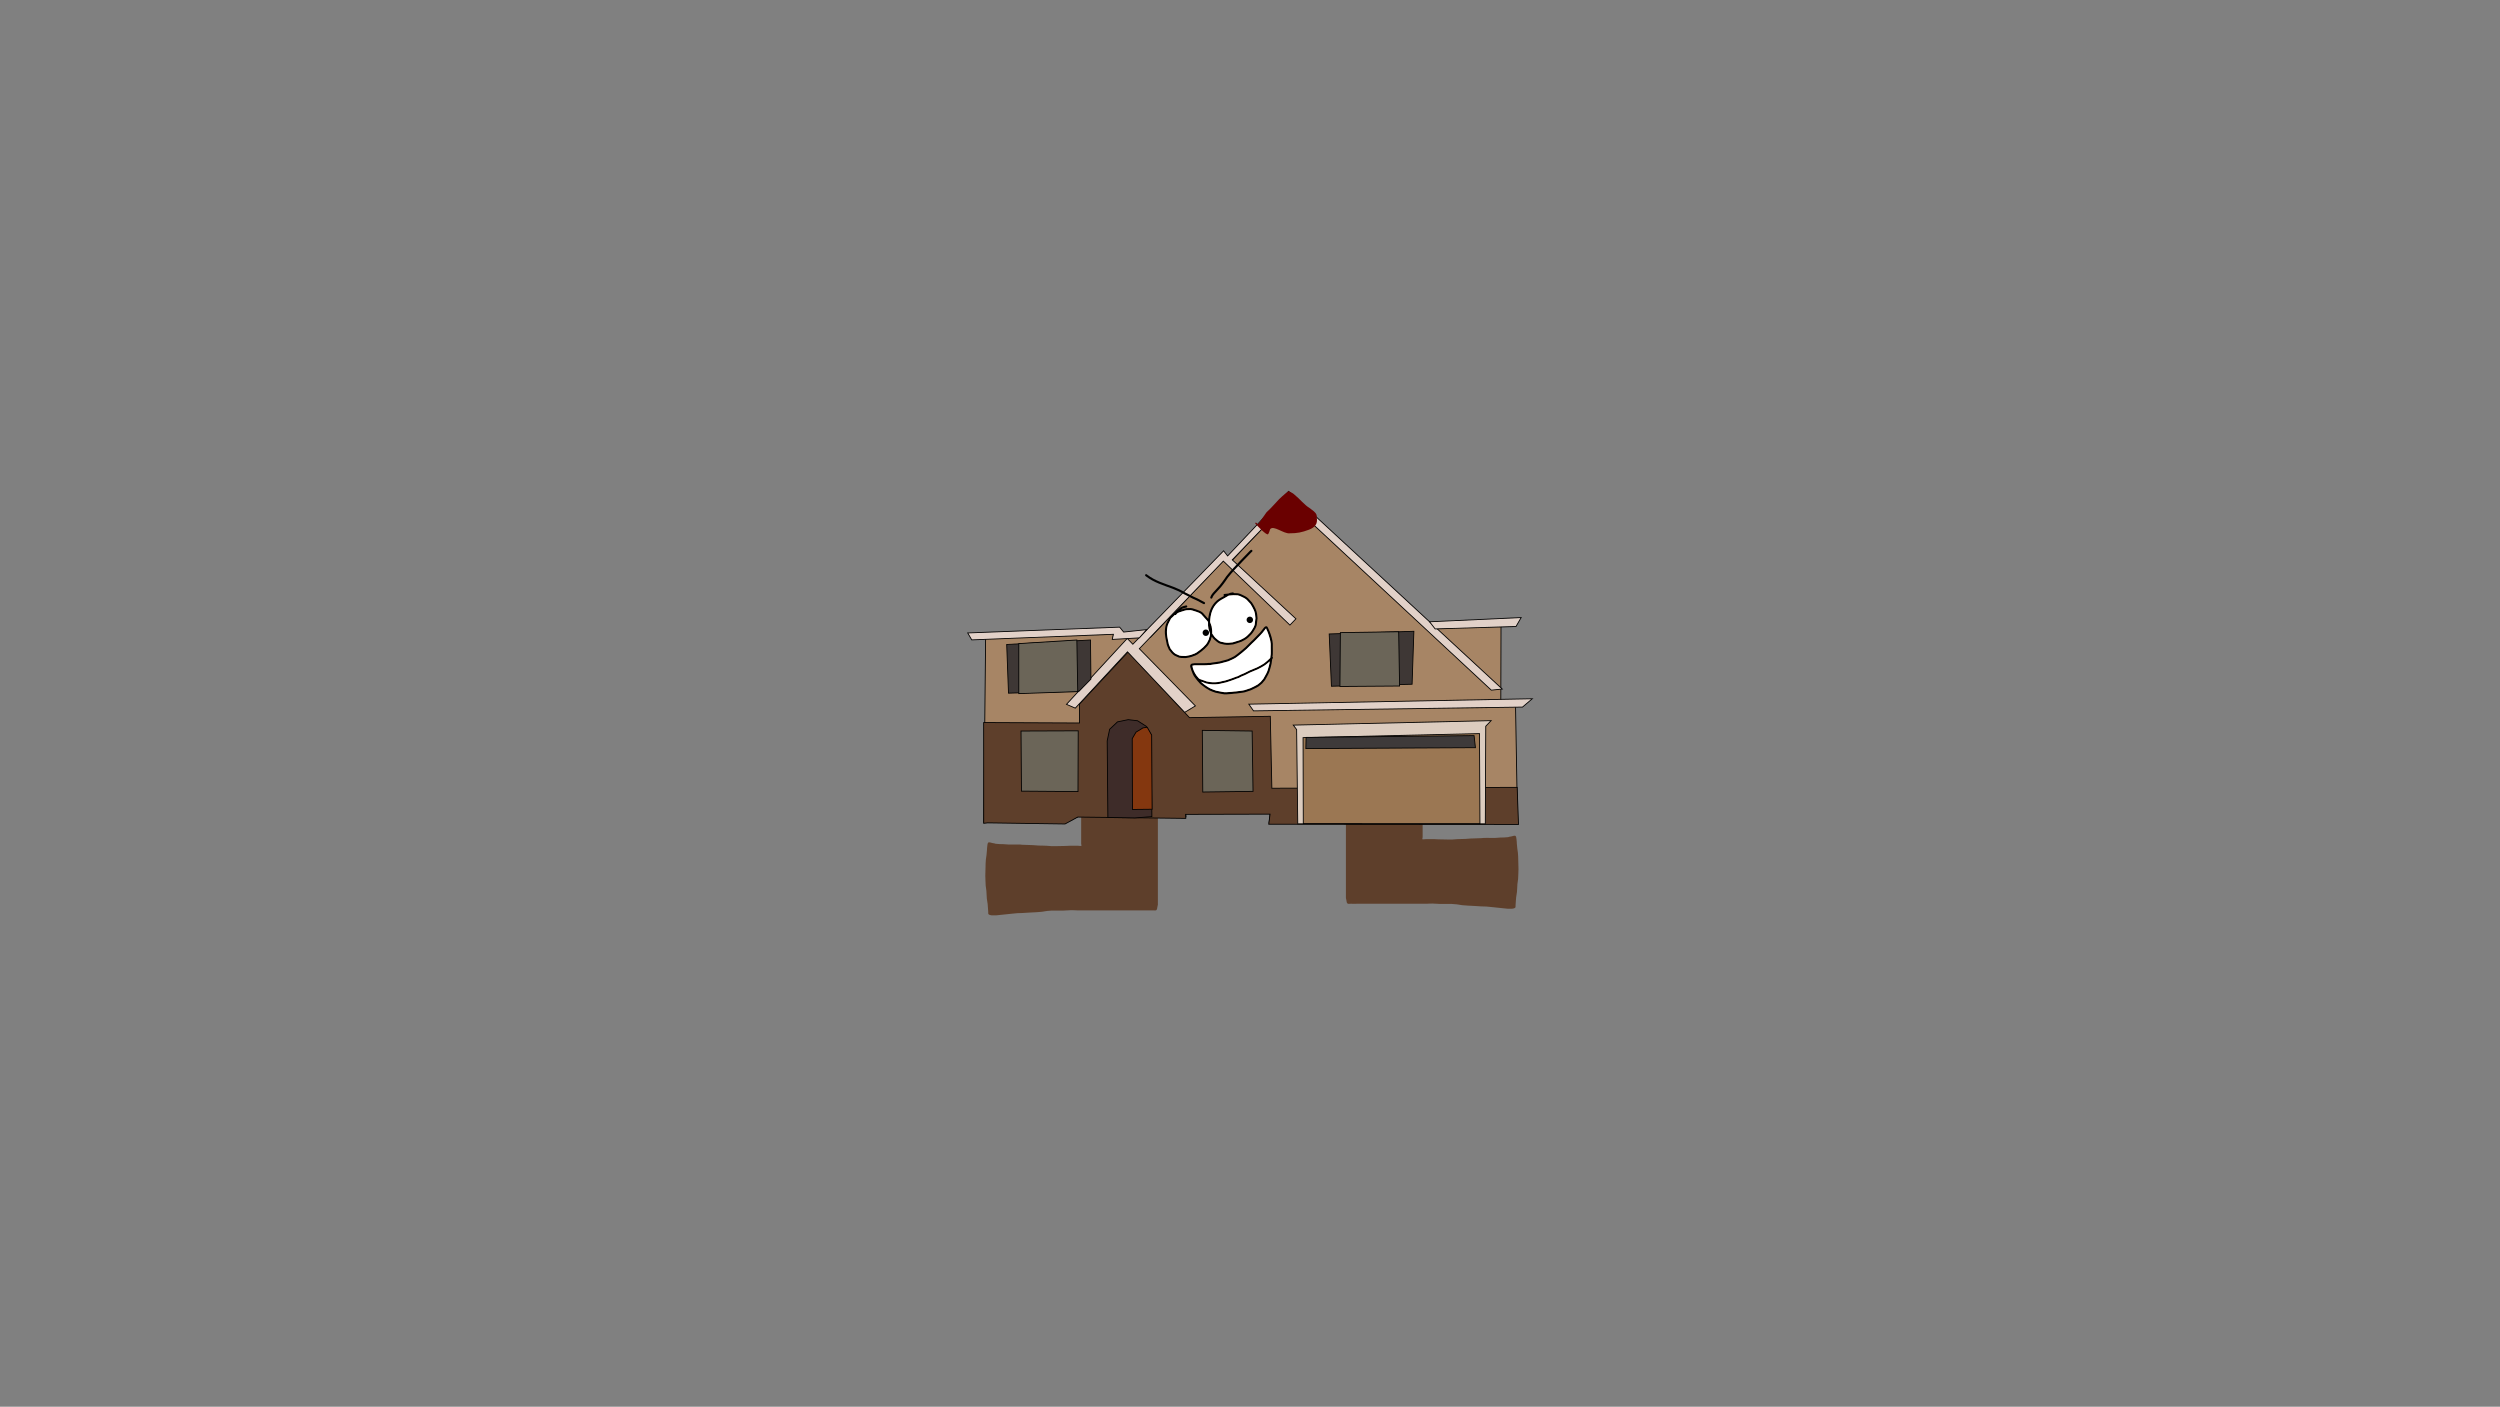<svg version="1.1" xmlns="http://www.w3.org/2000/svg" xmlns:xlink="http://www.w3.org/1999/xlink" width="2878.25" height="1619.58" viewBox="0,0,2878.25,1619.58"><rect x="0" y="0" width="2878.25" height="1619.58" fill="#808080" stroke="none"/><g transform="translate(1119.125,629.79)"><g stroke-miterlimit="10"><path d="M-1119.125,989.79v-1619.58h2878.25v1619.58z" fill="none" stroke="#000000" stroke-width="0" stroke-linecap="butt"/><path d="M515.641,178.622c0,-1.088 0,-2.176 0,-3.265c0,0 0,-1.554 1.554,-1.554c1.554,0 1.554,1.554 1.554,1.554c0,0.594 0,1.188 0,1.783c0.179,0.043 0.371,0.125 0.573,0.259c1.293,0.862 0.431,2.155 0.431,2.155l-1.004,1.067c0,16.362 0,32.725 0,49.087c0,21.329 0,42.658 0,63.987c0,10.359 0,20.719 0,31.078c0,2.072 0,4.144 0,6.216c0,1.036 0.05,2.073 0,3.108c-0.036,0.754 -0.486,1.529 -0.259,2.249c0.106,0.334 0.682,0.203 1.032,0.2c0.933,-0.007 1.857,-0.19 2.789,-0.227c1.051,-0.042 2.104,-0.008 3.157,-0.012c0.581,-0.002 5.695,-0.025 6.258,-0.011c0.026,0.001 4.099,0.195 4.85,0.231c3.816,0.123 7.624,0.22 11.442,0.229c1.589,0.004 3.181,0.077 4.768,0.001c2.056,-0.098 4.104,-0.327 6.158,-0.457c3.008,-0.19 6.007,-0.099 9.013,-0.233c2.064,-0.092 4.117,-0.345 6.18,-0.458c3.11,-0.171 6.234,-0.224 9.347,-0.334c1.019,-0.036 2.04,-0.044 3.058,-0.109c0.857,-0.054 1.707,-0.211 2.565,-0.248c2.723,-0.118 5.517,-0.002 8.243,-0.002c1.592,0 3.185,0.057 4.775,0.001c2.069,-0.073 4.126,-0.355 6.195,-0.435c2.945,-0.115 5.94,0.015 8.865,-0.459c0.529,-0.086 1.021,-0.33 1.543,-0.446c0.837,-0.186 1.693,-0.274 2.53,-0.46c0.554,-0.123 1.073,-0.412 1.639,-0.466c0.946,-0.091 2.171,-0.628 2.852,0.036c0.943,0.92 0.796,2.514 1.081,3.8c0.252,1.138 0.346,4.383 0.413,5.269c0.135,1.783 0.293,3.565 0.511,5.34c0.199,1.623 0.545,3.228 0.693,4.857c0.284,3.139 0.383,6.3 0.422,9.45c0.038,3.111 0.245,6.229 0.246,9.339c0,0.003 -0.193,5.857 -0.2,6.038c-0.069,1.789 -0.064,3.584 -0.235,5.367c-0.198,2.066 -0.626,4.105 -0.822,6.171c-0.281,2.961 -0.2,5.959 -0.513,8.918c-0.089,0.84 -0.839,5.268 -0.941,6.157c-0.349,3.054 -0.344,6.143 -0.669,9.2c-0.092,0.862 0.249,1.967 -0.37,2.575c-0.896,0.88 -2.312,1.041 -3.547,1.272c-0.115,0.022 -4.288,0.012 -5.125,0.011c-6.131,-0.703 -12.266,-1.338 -18.409,-1.931c-2.046,-0.197 -4.087,-0.46 -6.138,-0.593c-2.059,-0.133 -4.126,-0.103 -6.187,-0.203c-0.041,-0.002 -6.156,-0.396 -6.218,-0.4c-3.106,-0.182 -6.217,-0.291 -9.321,-0.495c-0.053,-0.003 -6.249,-0.489 -6.276,-0.492c-2.058,-0.241 -4.083,-0.72 -6.141,-0.961c-1.886,-0.221 -3.786,-0.295 -5.679,-0.444c-2.74,0.001 -5.479,0.001 -8.219,0.001c-1.703,0 -3.407,0.064 -5.108,-0.001c-2.986,-0.114 -5.968,-0.387 -8.957,-0.46c-2.23,-0.054 -4.409,0.23 -6.635,0.23c-8.529,0.003 -17.058,0 -25.587,0c-17.98,0 -35.96,0 -53.94,0c-2.67,0 -5.438,0.136 -8.104,0c-1.209,-0.061 -2.706,0.457 -3.614,-0.342c-1.025,-0.901 -0.854,-2.594 -1.219,-3.909c-0.21,-0.759 -0.432,-1.524 -0.504,-2.309c-0.012,-0.133 -0.009,-6.149 -0.009,-6.385c0,-12.686 0,-25.372 0,-38.058c0,-20.627 0,-41.253 0,-61.88c0,-18.591 0,-37.183 0,-55.774c0,-9.368 0,-18.737 0,-28.105c0,-2.587 0,-5.175 0,-7.762c0,-1.036 -0.001,-2.072 0,-3.108c0.001,-0.983 0.108,-1.971 0.008,-2.949c-0.1,-0.976 -0.4,-1.92 -0.605,-2.879c-0.216,-1.011 -0.439,-2.02 -0.657,-3.03c-0.174,-0.808 -0.279,-1.633 -0.521,-2.423c-0.292,-0.952 -0.717,-1.857 -1.076,-2.785c-0.39,-1.009 -0.868,-1.989 -1.17,-3.028c-0.375,-1.288 -0.733,-3.863 -0.801,-5.287c-0.051,-1.077 -0.594,-2.318 -0.027,-3.235c0.607,-0.982 1.937,-1.33 3.046,-1.649c1.114,-0.321 2.311,-0.219 3.47,-0.226c0.054,-0 6.324,0.368 6.381,0.375c1.058,0.121 2.099,0.356 3.148,0.535c2.042,0.348 4.084,0.696 6.126,1.043c3.072,0.522 6.163,0.983 9.223,1.567c7.118,1.359 14.141,3.19 21.272,4.485c6.863,1.247 15.478,4.028 22.51,2.774c4.053,-0.723 6.616,-3.728 10.049,-5.57c1.483,-0.796 3.181,-1.513 4.837,-2.163z" fill="#5e3f2b" stroke="none" stroke-width="0.5" stroke-linecap="butt"/><path d="M133.576,188.407c3.433,1.842 5.996,4.847 10.049,5.57c7.032,1.254 15.647,-1.527 22.51,-2.774c7.13,-1.295 14.153,-3.126 21.272,-4.485c3.06,-0.584 6.151,-1.045 9.223,-1.567c2.042,-0.347 4.084,-0.695 6.126,-1.043c1.049,-0.179 2.091,-0.414 3.148,-0.535c0.058,-0.007 6.327,-0.375 6.381,-0.375c1.159,0.007 2.356,-0.094 3.47,0.226c1.11,0.319 2.439,0.667 3.046,1.649c0.567,0.917 0.024,2.158 -0.027,3.235c-0.068,1.424 -0.425,3.999 -0.801,5.287c-0.303,1.039 -0.78,2.019 -1.17,3.028c-0.359,0.928 -0.784,1.834 -1.076,2.785c-0.242,0.79 -0.346,1.616 -0.521,2.423c-0.218,1.01 -0.441,2.019 -0.657,3.03c-0.205,0.959 -0.505,1.904 -0.605,2.879c-0.1,0.978 0.007,1.966 0.008,2.949c0.001,1.036 0,2.072 0,3.108c0,2.587 0,5.175 0,7.762c0,9.368 0,18.737 0,28.105c0,18.591 0,37.183 0,55.774c0,20.627 0,41.253 0,61.88c0,12.686 0,25.372 0,38.058c0,0.236 0.003,6.252 -0.009,6.385c-0.072,0.784 -0.293,1.55 -0.504,2.309c-0.364,1.315 -0.194,3.007 -1.219,3.909c-0.909,0.799 -2.406,0.28 -3.614,0.342c-2.666,0.136 -5.435,0 -8.104,0c-17.98,0 -35.96,0 -53.94,0c-8.529,0 -17.058,0.003 -25.587,0c-2.226,-0.001 -4.404,-0.285 -6.635,-0.23c-2.989,0.073 -5.97,0.346 -8.957,0.46c-1.702,0.065 -3.406,0.001 -5.108,0.001c-2.74,0 -5.479,-0 -8.219,-0.001c-1.893,0.149 -3.793,0.223 -5.679,0.444c-2.058,0.241 -4.083,0.72 -6.141,0.961c-0.026,0.003 -6.223,0.489 -6.276,0.492c-3.104,0.204 -6.215,0.313 -9.321,0.495c-0.062,0.004 -6.178,0.398 -6.218,0.4c-2.061,0.1 -4.128,0.07 -6.187,0.203c-2.051,0.133 -4.092,0.395 -6.138,0.593c-6.143,0.592 -12.278,1.228 -18.409,1.931c-0.838,0.001 -5.01,0.01 -5.125,-0.011c-1.235,-0.231 -2.651,-0.392 -3.547,-1.272c-0.619,-0.608 -0.278,-1.713 -0.37,-2.575c-0.325,-3.056 -0.32,-6.146 -0.669,-9.2c-0.102,-0.889 -0.852,-5.317 -0.941,-6.157c-0.312,-2.958 -0.232,-5.957 -0.513,-8.918c-0.196,-2.066 -0.624,-4.105 -0.822,-6.171c-0.171,-1.782 -0.166,-3.578 -0.235,-5.367c-0.007,-0.18 -0.2,-6.034 -0.2,-6.038c0,-3.11 0.208,-6.227 0.246,-9.339c0.039,-3.15 0.137,-6.311 0.422,-9.45c0.148,-1.629 0.494,-3.234 0.693,-4.857c0.218,-1.775 0.376,-3.557 0.511,-5.34c0.067,-0.886 0.16,-4.131 0.413,-5.269c0.285,-1.286 0.138,-2.881 1.081,-3.8c0.681,-0.664 1.906,-0.127 2.852,-0.036c0.565,0.054 1.084,0.343 1.639,0.466c0.837,0.186 1.693,0.274 2.53,0.46c0.523,0.116 1.015,0.36 1.543,0.446c2.925,0.474 5.92,0.345 8.865,0.459c2.068,0.08 4.126,0.363 6.195,0.435c1.591,0.056 3.184,-0.001 4.775,-0.001c2.726,0 5.52,-0.117 8.243,0.002c0.858,0.037 1.708,0.194 2.565,0.248c1.018,0.065 2.039,0.072 3.058,0.109c3.113,0.111 6.237,0.164 9.347,0.334c2.062,0.113 4.116,0.366 6.18,0.458c3.006,0.134 6.005,0.042 9.013,0.233c2.054,0.13 4.102,0.359 6.158,0.457c1.588,0.076 3.179,0.003 4.768,-0.001c3.818,-0.009 7.626,-0.106 11.442,-0.229c0.751,-0.036 4.824,-0.23 4.85,-0.231c0.563,-0.013 5.677,0.009 6.258,0.011c1.052,0.004 2.105,-0.03 3.157,0.012c0.932,0.038 1.856,0.221 2.789,0.227c0.351,0.002 0.927,0.134 1.032,-0.2c0.227,-0.72 -0.223,-1.495 -0.259,-2.249c-0.05,-1.035 0,-2.072 0,-3.108c0,-2.072 0,-4.144 0,-6.216c0,-10.359 0,-20.719 0,-31.078c0,-21.329 0,-42.658 0,-63.987c0,-16.362 0,-32.725 0,-49.087l-1.004,-1.067c0,0 -0.862,-1.293 0.431,-2.155c0.202,-0.135 0.394,-0.217 0.573,-0.259c0,-0.594 0,-1.188 0,-1.783c0,0 0,-1.554 1.554,-1.554c1.554,0 1.554,1.554 1.554,1.554c0,1.088 0,2.176 0,3.265c1.656,0.649 3.354,1.367 4.837,2.163z" fill="#5e3f2b" stroke="none" stroke-width="0.5" stroke-linecap="butt"/><path d="M13.487,317.014l2.122,-212.265l147.576,-5.916l-1.029,6.43l9.774,-0.514l33.438,-0.707l84.366,-88.996l5.659,4.63l68.804,-73.113l160.436,147.769l84.366,-4.373l-0.257,92.789l16.976,0.322l2.315,134.201l-286.02,0.257l1.286,-11.317l-97.226,0.514l0.257,3.858l-123.784,-0.257l-16.462,6.688l-89.317,-0.514z" fill="#a78565" stroke="#000000" stroke-width="1" stroke-linecap="round"/><path d="M13.358,202.077l110.344,0.514v-21.863l56.008,-59.995l70.605,75.685l93.047,-1.543l1.8,82.822l282.419,-1.029l1.543,42.697l-287.564,-0.257l1.543,-11.575l-97.291,0.257l0.257,4.63l-124.362,-1.543l-14.661,7.974l-88.996,-1.286l-4.63,0.514z" fill="#5e3f2b" stroke="#000000" stroke-width="1" stroke-linecap="round"/><path d="M156.369,311.392l-0.772,-88.224l2.829,-13.375l9.002,-8.488l12.346,-2.572l10.803,1.286l10.031,6.43l5.401,9.517l1.029,94.397l-19.548,1.543z" fill="#3e2c29" stroke="#000000" stroke-width="1" stroke-linecap="round"/><path d="M207.297,301.875l-22.635,0.257l-0.257,-81.536l4.373,-7.459l7.974,-4.887l4.887,-0.772l5.144,9.002z" fill="#84370f" stroke="#000000" stroke-width="1" stroke-linecap="round"/><path d="M56.377,211.851l65.846,-0.257l-0.257,69.962l-65.075,-0.514z" fill="#6b6558" stroke="#000000" stroke-width="1" stroke-linecap="round"/><path d="M265.105,211.079l57.358,0.772l1.029,69.447l-57.873,0.772z" fill="#6b6558" stroke="#000000" stroke-width="1" stroke-linecap="round"/><path d="M118.86,185.486l-10.14,-4.373l69.962,-75.878l6.43,6.688l104.493,-107.579l4.63,5.916l70.219,-74.334l245.96,227.569l-12.603,1.286l-233.549,-217.216l-64.689,67.197l73.306,67.904l-6.945,7.202l-76.649,-73.627l-96.712,100.827l64.56,65.846l-12.346,7.459l-65.846,-69.705z" fill="#e2d1c8" stroke="#000000" stroke-width="1" stroke-linecap="round"/><path d="M526.735,86.074l105.457,-4.887l-5.916,10.289l-93.111,2.829z" fill="#e2d1c8" stroke="#000000" stroke-width="1" stroke-linecap="round"/><path d="M192.551,104.593l-31.123,1.8l1.286,-5.916l-163.073,6.43l-4.63,-7.974l174.905,-6.688l4.63,5.659l26.493,-2.829z" fill="#e2d1c8" stroke="#000000" stroke-width="1" stroke-linecap="round"/><path d="M374.979,318.723l-1.286,-108.544l-3.858,-5.144l227.762,-5.144l-6.173,6.43l-0.514,112.402z" fill="#dcccbf" stroke="#000000" stroke-width="1" stroke-linecap="round"/><path d="M381.345,318.401l-0.257,-98.963l203.134,-4.63l0.514,103.657z" fill="#9b7753" stroke="#000000" stroke-width="1" stroke-linecap="round"/><path d="M579.528,231.013l-195.224,1.029l0.257,-12.861l193.424,-2.058z" fill="#3e3a3a" stroke="#000000" stroke-width="1" stroke-linecap="round"/><path d="M136.865,152.049l-13.632,13.889l-81.279,2.315l-2.058,-56.072l96.455,-5.144z" fill="#3e3735" stroke="#000000" stroke-width="1" stroke-linecap="round"/><path d="M120.66,107.037l1.029,59.416l-67.904,2.315v-57.616z" fill="#6b6558" stroke="#000000" stroke-width="1" stroke-linecap="round"/><path d="M506.608,157.965l-92.854,2.315l-2.572,-60.188l97.484,-3.087z" fill="#3e3735" stroke="#000000" stroke-width="1" stroke-linecap="round"/><path d="M491.175,97.52l1.029,62.503l-68.676,0.514l0.514,-61.988z" fill="#6b6558" stroke="#000000" stroke-width="1" stroke-linecap="round"/><path d="M633.735,184.265l-309.684,4.373l-5.401,-7.716l326.339,-6.237z" fill="#e2d1c8" stroke="#000000" stroke-width="1" stroke-linecap="round"/><path d="M343.231,127.691c0.016,-0.139 0.033,-0.277 0.049,-0.416c0.164,-1.378 0.427,-2.748 0.494,-4.134c0.119,-2.445 -0.002,-4.936 -0.002,-7.385c0,-1.407 0.109,-2.819 0.003,-4.222c-0.302,-4.009 -1.551,-7.873 -2.847,-11.647c-0.351,-1.022 -0.724,-2.039 -1.176,-3.02c-0.34,-0.738 -0.743,-1.448 -1.037,-2.206c-0.12,-0.308 0,-0.706 -0.196,-0.971c-0.087,-0.117 -0.179,0.229 -0.269,0.344c-0.386,0.497 -0.775,0.992 -1.158,1.492c-0.83,1.087 -1.658,2.177 -2.524,3.235c-0.83,1.014 -1.739,1.962 -2.649,2.905c-2.165,2.243 -4.329,4.481 -6.53,6.689c-0.937,0.936 -1.928,1.816 -2.888,2.729c-2.065,1.962 -3.955,4.117 -6.049,6.048c-1.691,1.56 -3.515,3.014 -5.262,4.511c-1.581,1.355 -3.181,2.634 -4.871,3.851c-1.137,0.819 -2.212,1.737 -3.424,2.441c-1.968,1.143 -4.151,2.068 -6.231,2.982c-0.596,0.262 -1.172,0.574 -1.788,0.783c-0.815,0.276 -1.663,0.445 -2.495,0.666c-0.007,0.002 -4.794,1.272 -4.803,1.274c-0.802,0.216 -1.592,0.487 -2.407,0.649c-0.834,0.166 -1.688,0.21 -2.53,0.333c-0.818,0.119 -1.631,0.272 -2.449,0.394c-1.324,0.199 -2.655,0.351 -3.979,0.554c-0.665,0.102 -1.322,0.269 -1.993,0.328c-0.594,0.052 -1.194,-0.032 -1.789,0.003c-0.821,0.048 -1.633,0.19 -2.453,0.246c-2.32,0.159 -4.664,0.073 -6.988,0.073c-1.484,0 -2.967,0 -4.451,0c-0.811,0 -1.626,-0.09 -2.432,-0.005c-0.539,0.057 -1.062,0.218 -1.598,0.295c-0.233,0.034 -0.521,-0.106 -0.708,0.032c0.153,1.009 0.272,1.871 0.48,2.791c0.357,1.042 0.726,2.081 1.112,3.113c0.898,1.948 1.893,3.898 3.19,5.621c0.482,0.64 1.041,1.218 1.559,1.829c0.334,0.394 0.627,0.825 0.997,1.185c0.93,0.903 1.298,0.882 2.578,1.321c1.424,0.488 2.85,0.973 4.263,1.492c0.75,0.276 1.484,0.602 2.248,0.835c0.848,0.258 3.333,0.601 3.968,0.686c3.627,0.485 7.442,0.315 11.037,-0.406c0.769,-0.154 1.517,-0.402 2.281,-0.579c1.318,-0.305 2.66,-0.505 3.966,-0.857c0.781,-0.21 1.544,-0.482 2.316,-0.723c1.406,-0.465 2.825,-0.891 4.217,-1.396c2.1,-0.761 4.172,-1.617 6.281,-2.354c0.533,-0.186 1.103,-0.267 1.622,-0.49c1.139,-0.488 2.161,-1.217 3.29,-1.728c1.274,-0.576 2.603,-1.024 3.871,-1.613c2.128,-0.989 4.169,-2.165 6.298,-3.153c2.763,-1.282 5.673,-2.237 8.441,-3.504c2.811,-1.287 5.458,-2.899 8.089,-4.512c2.678,-1.911 5.008,-4.104 7.327,-6.41zM342.735,131.632c-1.723,1.615 -3.504,3.145 -5.457,4.541c-2.745,1.686 -5.51,3.363 -8.444,4.708c-2.758,1.264 -5.66,2.213 -8.413,3.492c-2.128,0.988 -4.169,2.164 -6.296,3.153c-1.27,0.59 -2.602,1.041 -3.879,1.617c-1.161,0.524 -2.216,1.268 -3.386,1.77c-0.564,0.242 -1.179,0.338 -1.758,0.541c-2.094,0.734 -4.151,1.583 -6.236,2.338c-1.423,0.515 -2.873,0.952 -4.309,1.427c-0.81,0.252 -1.611,0.536 -2.431,0.757c-1.338,0.36 -2.713,0.569 -4.063,0.881c-0.784,0.181 -1.551,0.434 -2.34,0.591c-3.867,0.771 -7.952,0.952 -11.854,0.433c-0.879,-0.117 -3.325,-0.459 -4.329,-0.762c-0.822,-0.247 -1.61,-0.594 -2.416,-0.889c-1.137,-0.416 -2.285,-0.804 -3.429,-1.201c0.252,0.278 0.494,0.565 0.774,0.814c3.002,2.669 6.361,5.031 9.913,6.909c2.13,1.127 4.446,1.8 6.711,2.594c2.321,0.522 4.604,1.006 6.956,1.363c0.792,0.12 1.577,0.295 2.375,0.363c1.769,0.149 3.006,-0.013 4.773,-0.142c1.304,-0.095 2.612,-0.14 3.911,-0.283c0.798,-0.088 1.589,-0.238 2.388,-0.318c0.794,-0.079 1.593,-0.081 2.387,-0.159c1.635,-0.161 3.259,-0.418 4.887,-0.631c1.382,-0.181 3.329,-0.405 4.685,-0.749c0.778,-0.197 1.528,-0.493 2.292,-0.739c0.785,-0.252 3.836,-1.212 4.622,-1.538c0.743,-0.308 1.446,-0.704 2.169,-1.055c2.084,-1.013 4.101,-1.991 6.089,-3.181c1.227,-1.016 2.542,-1.935 3.687,-3.043c0.508,-0.491 2.627,-3.027 3.02,-3.614c0.443,-0.661 0.774,-1.39 1.162,-2.084c1.363,-2.439 2.812,-4.823 3.69,-7.495c0.252,-0.766 0.447,-1.55 0.671,-2.325c0.576,-1.992 1.175,-3.913 1.54,-5.958c0.125,-0.704 0.236,-1.414 0.338,-2.125zM251.889,140.029c-0.006,-0.021 -0.013,-0.042 -0.019,-0.063c-0.483,-1.585 -1.097,-2.717 -0.584,-4c0.041,-0.216 0.138,-0.465 0.356,-0.657c0.14,-0.204 0.31,-0.414 0.515,-0.632c0.439,-0.467 1.206,-0.44 1.827,-0.597c1.554,-0.391 2.979,-0.346 4.554,-0.346c1.484,0 2.967,0 4.451,0c2.268,0 4.558,0.089 6.823,-0.068c0.834,-0.058 1.66,-0.2 2.494,-0.249c0.568,-0.033 1.141,0.052 1.708,0.003c0.614,-0.053 1.213,-0.213 1.822,-0.308c1.325,-0.206 2.659,-0.356 3.986,-0.555c0.821,-0.123 1.638,-0.277 2.46,-0.396c0.799,-0.116 1.61,-0.153 2.401,-0.31c0.763,-0.151 1.5,-0.408 2.25,-0.612c0.005,-0.001 4.802,-1.274 4.809,-1.276c0.77,-0.204 1.556,-0.355 2.311,-0.609c0.556,-0.187 1.072,-0.475 1.609,-0.712c1.983,-0.874 4.07,-1.748 5.95,-2.836c1.154,-0.668 2.171,-1.549 3.253,-2.328c1.634,-1.177 3.178,-2.412 4.707,-3.722c1.722,-1.477 3.523,-2.91 5.19,-4.448c2.088,-1.926 3.973,-4.076 6.033,-6.033c0.942,-0.895 1.916,-1.757 2.835,-2.676c2.193,-2.2 4.348,-4.43 6.505,-6.664c0.408,-0.423 0.851,-0.812 1.248,-1.246c1.354,-1.483 2.492,-3.14 3.753,-4.695c0.902,-1.113 2.243,-3.393 4.297,-2.615c0.82,0.311 1.062,1.402 1.502,2.161c0.112,0.193 1.51,3.192 1.742,3.787c1.734,4.444 3.219,9.266 3.581,14.044c0.111,1.458 0.003,2.925 0.003,4.387c0,2.498 0.121,5.038 -0.002,7.532c-0.053,1.071 -0.215,2.134 -0.364,3.197c0.054,0.041 0.108,0.089 0.161,0.142c0.879,0.879 -0,1.758 -0,1.758l-0.455,0.455c-0.213,1.788 -0.438,3.586 -0.754,5.353c-0.382,2.133 -0.997,4.136 -1.599,6.213c-0.237,0.817 -0.445,1.643 -0.711,2.451c-0.927,2.809 -2.431,5.328 -3.869,7.892c-0.422,0.752 -0.786,1.539 -1.267,2.255c-0.496,0.739 -2.716,3.395 -3.355,4.015c-0.087,0.085 -3.886,3.209 -3.982,3.288c-0.753,0.452 -1.488,0.935 -2.258,1.357c-1.359,0.744 -2.787,1.355 -4.181,2.03c-0.768,0.372 -1.516,0.79 -2.304,1.116c-0.888,0.367 -3.879,1.309 -4.812,1.608c-0.814,0.261 -1.613,0.572 -2.442,0.781c-1.51,0.381 -3.426,0.601 -4.972,0.804c-0.048,0.006 -4.946,0.638 -4.969,0.641c-0.792,0.078 -1.59,0.08 -2.382,0.159c-0.797,0.08 -1.585,0.23 -2.381,0.318c-1.324,0.146 -2.657,0.193 -3.985,0.289c-1.966,0.142 -3.176,0.303 -5.159,0.14c-0.854,-0.07 -1.694,-0.254 -2.541,-0.382c-2.459,-0.371 -4.844,-0.882 -7.269,-1.431c-2.431,-0.848 -4.898,-1.581 -7.186,-2.785c-3.02,-1.59 -5.796,-3.526 -8.443,-5.666c-0.666,-0.538 -1.357,-1.046 -1.996,-1.616c-0.378,-0.337 -0.7,-0.733 -1.049,-1.1c-1.78,-1.872 -3.337,-3.777 -4.849,-5.87c-0.503,-0.696 -1.056,-1.358 -1.507,-2.089c-1.116,-1.81 -1.393,-2.766 -2.155,-4.723c-0.31,-0.797 -0.672,-1.577 -0.929,-2.393c-0.167,-0.531 -0.297,-1.009 -0.404,-1.465z" fill="#000000" stroke="none" stroke-width="0.5" stroke-linecap="butt"/><path d="M342.455,133.734c-0.364,2.046 -0.961,3.974 -1.537,5.966c-0.224,0.775 -0.419,1.562 -0.67,2.328c-0.878,2.672 -2.326,5.068 -3.689,7.507c-0.388,0.694 -0.72,1.427 -1.162,2.088c-0.393,0.587 -2.514,3.13 -3.021,3.622c-1.145,1.108 -2.462,2.035 -3.689,3.052c-1.988,1.19 -4.011,2.181 -6.095,3.194c-0.723,0.351 -1.43,0.752 -2.173,1.06c-0.786,0.325 -3.846,1.295 -4.631,1.547c-0.764,0.246 -1.52,0.546 -2.298,0.743c-1.356,0.344 -3.317,0.575 -4.699,0.756c-1.629,0.213 -3.27,0.474 -4.905,0.635c-0.794,0.078 -1.602,0.08 -2.396,0.159c-0.799,0.08 -1.598,0.229 -2.396,0.317c-1.299,0.143 -2.619,0.184 -3.922,0.279c-1.767,0.129 -3.014,0.285 -4.783,0.136c-0.798,-0.067 -1.588,-0.246 -2.38,-0.366c-2.352,-0.357 -4.645,-0.852 -6.966,-1.374c-2.264,-0.794 -4.586,-1.478 -6.717,-2.604c-3.552,-1.878 -6.916,-4.256 -9.918,-6.925c-0.28,-0.249 -0.399,-0.555 -0.651,-0.833c1.144,0.397 2.291,0.782 3.429,1.198c0.806,0.295 1.594,0.64 2.415,0.887c1.005,0.302 3.45,0.641 4.329,0.758c3.902,0.519 7.984,0.329 11.851,-0.442c0.789,-0.157 1.555,-0.411 2.339,-0.593c1.35,-0.312 2.722,-0.525 4.06,-0.885c0.82,-0.22 1.619,-0.508 2.429,-0.76c1.436,-0.476 2.879,-0.921 4.301,-1.437c2.085,-0.755 4.057,-1.606 6.15,-2.34c0.579,-0.203 1.179,-0.277 1.743,-0.519c1.171,-0.502 2.221,-1.22 3.382,-1.743c1.277,-0.576 2.609,-1.019 3.88,-1.609c2.128,-0.988 4.17,-2.157 6.298,-3.146c2.753,-1.279 5.656,-2.225 8.414,-3.49c2.934,-1.345 5.699,-3.019 8.445,-4.705c1.953,-1.396 3.735,-2.922 5.458,-4.538c-0.101,0.711 -0.098,1.372 -0.223,2.077z" fill="#ffffff" stroke="none" stroke-width="0.5" stroke-linecap="butt"/><path d="M335.964,134.116c-2.63,1.613 -5.282,3.237 -8.093,4.524c-2.768,1.268 -5.687,2.235 -8.449,3.518c-2.129,0.988 -4.182,2.175 -6.31,3.164c-1.268,0.589 -2.606,1.043 -3.88,1.619c-1.129,0.51 -2.16,1.243 -3.299,1.731c-0.519,0.223 -1.093,0.304 -1.626,0.491c-2.109,0.737 -4.197,1.594 -6.296,2.356c-1.392,0.505 -2.821,0.929 -4.226,1.395c-0.772,0.241 -1.54,0.512 -2.321,0.722c-1.306,0.351 -2.655,0.55 -3.972,0.855c-0.764,0.177 -1.515,0.423 -2.284,0.577c-3.595,0.721 -7.424,0.883 -11.05,0.398c-0.636,-0.085 -3.124,-0.431 -3.972,-0.69c-0.765,-0.233 -1.5,-0.561 -2.251,-0.837c-1.413,-0.519 -2.843,-1.008 -4.267,-1.496c-1.28,-0.439 -1.649,-0.421 -2.58,-1.324c-0.37,-0.36 -0.664,-0.793 -0.998,-1.186c-0.518,-0.611 -1.078,-1.192 -1.56,-1.832c-1.297,-1.723 -2.296,-3.681 -3.194,-5.628c-0.386,-1.032 -0.757,-2.075 -1.114,-3.117c-0.208,-0.92 -0.328,-1.785 -0.481,-2.795c0.187,-0.139 0.595,-0.031 0.828,-0.064c0.536,-0.077 1.059,-0.239 1.598,-0.295c0.806,-0.085 1.621,0.004 2.432,0.004c1.484,0 2.967,-0.002 4.45,-0.002c2.324,0 4.666,0.082 6.986,-0.077c0.82,-0.056 1.632,-0.199 2.453,-0.248c0.595,-0.035 1.194,0.048 1.789,-0.004c0.671,-0.059 1.327,-0.227 1.992,-0.329c1.324,-0.203 2.653,-0.359 3.977,-0.558c0.818,-0.123 1.63,-0.277 2.448,-0.397c0.842,-0.123 1.693,-0.17 2.527,-0.336c0.815,-0.162 1.603,-0.436 2.405,-0.652c0.009,-0.003 4.787,-1.281 4.794,-1.283c0.832,-0.221 1.67,-0.397 2.486,-0.672c0.616,-0.208 1.182,-0.526 1.778,-0.787c2.08,-0.913 4.195,-1.819 6.163,-2.962c1.212,-0.704 2.273,-1.59 3.411,-2.409c1.69,-1.218 3.291,-2.475 4.873,-3.83c1.747,-1.497 3.574,-2.942 5.265,-4.502c2.094,-1.932 3.987,-4.08 6.052,-6.042c0.96,-0.912 1.952,-1.791 2.889,-2.727c2.202,-2.208 4.367,-4.443 6.532,-6.686c0.91,-0.943 1.819,-1.89 2.65,-2.904c0.866,-1.058 1.695,-2.147 2.525,-3.234c0.382,-0.5 0.772,-0.994 1.158,-1.491c0.089,-0.115 0.28,-0.538 0.367,-0.421c0.197,0.265 0.077,0.664 0.197,0.971c0.294,0.757 0.699,1.47 1.039,2.208c0.452,0.981 0.827,2.001 1.178,3.023c1.297,3.774 2.551,7.652 2.853,11.662c0.106,1.404 -0.001,2.82 -0.001,4.228c0,2.449 0.122,4.95 0.003,7.395c-0.067,1.386 -0.33,2.762 -0.494,4.14c-0.016,0.138 -0.033,0.278 -0.049,0.416c-2.32,2.306 -4.652,4.51 -7.329,6.421z" fill="#ffffff" stroke="none" stroke-width="0.5" stroke-linecap="butt"/><path d="M247.742,68.148c0.302,1.206 -0.903,1.508 -0.903,1.508l-0.158,0.04c-0.789,0.198 -1.577,0.395 -2.366,0.593c-0.726,0.239 -1.475,0.416 -2.177,0.717c-0.475,0.204 -1.002,0.607 -1.477,1.004c0.52,-0.151 1.033,-0.298 1.529,-0.454c1.457,-0.456 2.988,-0.977 4.513,-1.161c0.859,-0.103 1.73,-0.063 2.595,-0.091c0.813,-0.026 1.631,-0.152 2.441,-0.071c2.51,0.25 5.042,1.337 7.428,2.096c2.222,0.707 4.521,1.669 6.32,3.203c0.673,0.574 1.184,1.313 1.775,1.971c1.107,1.234 2.208,2.473 3.312,3.709c0.441,0.494 0.884,0.987 1.324,1.481c0.796,-7.936 3.389,-15.336 9.614,-20.89c2.564,-2.287 5.457,-3.707 8.422,-5.37c0.06,-0.033 0.119,-0.067 0.179,-0.101c-0.274,-0.148 -0.528,-0.428 -0.581,-0.954c-0.124,-1.237 1.113,-1.361 1.113,-1.361c1.483,-0.148 2.965,-0.298 4.448,-0.45c1.58,-0.74 3.214,-1.276 4.896,-1.305h0.318c0,0 0.926,0 1.179,0.799c0.693,0.01 1.385,0.057 2.078,0.08c0.829,0.028 1.667,-0.038 2.487,0.088c2.125,0.326 3.061,0.889 4.98,1.748c2.41,1.079 4.726,2.215 6.71,4.009c0.641,0.58 1.178,1.265 1.767,1.898c0.564,0.607 1.128,1.214 1.691,1.823c0.36,0.389 0.766,0.741 1.078,1.17c1.494,2.051 2.584,4.426 3.783,6.652c1.036,1.941 1.717,4.13 2.1,6.301c0.149,0.847 0.175,1.71 0.26,2.566c0.086,0.869 0.26,1.734 0.253,2.607c-0.001,0.085 -0.558,4.907 -0.577,5.073c-0.102,0.871 -0.107,1.76 -0.31,2.613c-0.611,2.574 -1.979,4.895 -3.402,7.078c-0.431,0.662 -0.829,1.346 -1.296,1.983c-1.244,1.697 -1.809,2.148 -3.313,3.651c-1.463,1.463 -1.784,1.886 -3.469,3.131c-1.804,1.333 -2.267,1.477 -4.279,2.522c-0.619,0.321 -1.213,0.695 -1.857,0.961c-0.067,0.028 -4.682,1.565 -4.809,1.607c-1.053,0.351 -3.728,1.281 -4.82,1.489c-0.851,0.162 -1.723,0.177 -2.585,0.264c-2.045,0.206 -2.877,0.361 -4.981,0.233c-2.093,-0.127 -3.059,-0.414 -5.087,-0.861c-1.755,-0.386 -2.632,-0.456 -4.247,-1.363c-1.14,-0.64 -2.874,-2.197 -3.839,-3.019c-0.45,-0.383 -0.929,-0.735 -1.349,-1.151c-1.171,-1.16 -1.606,-1.84 -2.435,-3.057c-0.165,0.589 -0.458,1.139 -0.63,1.727c-0.205,0.701 -0.245,1.449 -0.499,2.134c-0.306,0.823 -0.778,1.574 -1.17,2.359c-0.331,0.663 -0.615,1.352 -0.997,1.987c-1.292,2.146 -1.603,2.286 -3.305,4.067c-0.586,0.613 -1.145,1.253 -1.76,1.837c-2.462,2.342 -5.297,4.273 -8.033,6.27c-0.783,0.413 -1.542,0.877 -2.35,1.24c-0.78,0.351 -1.603,0.599 -2.405,0.897c-0.804,0.299 -1.59,0.651 -2.412,0.893c-0.829,0.244 -1.683,0.388 -2.529,0.562c-0.818,0.168 -1.641,0.312 -2.462,0.466c-0.489,0.092 -0.971,0.246 -1.467,0.27c-0.872,0.043 -1.746,-0.043 -2.619,-0.068c-1.866,-0.052 -3.435,0.011 -5.259,-0.529c-0.845,-0.25 -1.615,-0.706 -2.42,-1.062c-0.779,-0.345 -1.589,-0.628 -2.334,-1.041c-1.295,-0.718 -2.718,-2.001 -3.699,-3.053c-0.194,-0.208 -2.927,-3.59 -3.116,-3.911c-0.447,-0.76 -0.71,-1.613 -1.064,-2.421c-0.443,-1.013 -1.006,-2.245 -1.294,-3.296c-0.164,-0.598 -0.214,-1.222 -0.337,-1.83c-0.249,-1.225 -0.531,-2.443 -0.797,-3.665c-0.387,-2.319 -0.895,-4.62 -1.059,-6.972c-0.247,-3.54 0.145,-7.2 1.087,-10.622c0.305,-1.106 1.188,-2.816 1.62,-3.708c0.333,-0.688 1.969,-4.068 2.391,-4.631c0.536,-0.714 1.27,-1.254 1.908,-1.878c1.789,-1.751 3.555,-3.542 5.434,-5.198c0.347,-0.306 3.472,-2.909 3.838,-3.214c0.868,-0.723 1.745,-1.552 2.799,-2.016c0.818,-0.36 1.694,-0.57 2.54,-0.855c0.819,-0.206 1.638,-0.412 2.457,-0.617l0.158,-0.04c0,0 1.206,-0.302 1.508,0.903zM275.086,88.989c0.283,0.826 0.634,1.634 0.828,2.485c0.194,0.848 0.222,1.726 0.331,2.589c0.275,2.18 0.442,2.765 0.304,4.986c-0.009,0.147 -0.021,0.294 -0.036,0.44c0.026,0.05 0.053,0.101 0.081,0.152c0.293,0.54 0.706,1.005 1.057,1.508c0.991,1.422 1.364,2.136 2.54,3.293c0.38,0.374 0.814,0.689 1.221,1.034c0.745,0.633 2.505,2.209 3.447,2.745c1.277,0.728 2.14,0.792 3.561,1.102c1.897,0.414 2.769,0.689 4.706,0.808c1.941,0.118 2.675,-0.036 4.582,-0.226c0.788,-0.078 1.586,-0.084 2.363,-0.231c0.902,-0.171 3.694,-1.137 4.503,-1.406c1.541,-0.514 3.124,-0.918 4.626,-1.538c0.584,-0.241 1.119,-0.586 1.68,-0.878c1.893,-0.985 2.277,-1.08 3.948,-2.315c1.556,-1.15 1.82,-1.522 3.189,-2.891c1.375,-1.375 1.944,-1.826 3.065,-3.362c0.439,-0.602 0.813,-1.249 1.22,-1.873c1.262,-1.933 2.528,-4.003 3.064,-6.29c0.178,-0.76 0.172,-1.551 0.26,-2.327c0.093,-0.823 0.189,-1.647 0.285,-2.47c0.091,-0.779 0.271,-1.553 0.276,-2.337c0.006,-0.784 -0.162,-1.56 -0.241,-2.341c-0.08,-0.794 -0.097,-1.596 -0.234,-2.382c-0.332,-1.896 -0.92,-3.864 -1.84,-5.553c-1.134,-2.106 -2.158,-4.378 -3.568,-6.32c-0.266,-0.366 -0.618,-0.659 -0.926,-0.99c-0.565,-0.607 -1.128,-1.215 -1.691,-1.823c-0.539,-0.582 -1.029,-1.214 -1.615,-1.748c-1.778,-1.619 -3.892,-2.611 -6.056,-3.582c-1.606,-0.721 -2.57,-1.299 -4.326,-1.557c-0.727,-0.107 -1.47,-0.04 -2.205,-0.063c-0.809,-0.025 -1.617,-0.091 -2.426,-0.079c-1.422,0.021 -3.088,0.223 -4.509,0.37c-0.324,0.034 -0.649,0.067 -0.973,0.1c-1.571,0.806 -3.089,1.833 -4.425,2.583c-2.801,1.571 -5.554,2.888 -7.975,5.048c-6.634,5.921 -8.714,14.093 -9.036,22.678c0.37,0.969 0.713,1.98 0.946,2.661zM233.5,78.264c-0.923,0.898 -1.835,1.808 -2.759,2.702c-0.55,0.532 -1.195,0.979 -1.655,1.59c-0.259,0.345 -1.996,3.921 -2.141,4.22c-0.277,0.572 -1.229,2.424 -1.472,3.325c-0.849,3.147 -1.223,6.495 -0.993,9.748c0.159,2.251 0.651,4.456 1.021,6.677c0.143,0.656 0.779,3.576 0.793,3.647c0.112,0.553 0.151,1.122 0.299,1.667c0.242,0.893 0.802,2.091 1.174,2.954c0.308,0.712 0.526,1.47 0.919,2.139c0.107,0.183 2.788,3.477 2.801,3.491c0.758,0.818 2.061,2.014 3.101,2.581c0.678,0.369 1.414,0.62 2.119,0.933c0.71,0.315 1.382,0.728 2.126,0.953c1.488,0.45 3.092,0.381 4.617,0.426c0.784,0.023 1.568,0.11 2.351,0.074c0.408,-0.018 0.801,-0.158 1.202,-0.235c0.808,-0.154 1.618,-0.294 2.424,-0.458c0.778,-0.159 1.564,-0.287 2.326,-0.511c0.767,-0.227 1.499,-0.56 2.249,-0.839c0.752,-0.279 1.523,-0.51 2.256,-0.836c0.705,-0.314 1.365,-0.72 2.048,-1.079c2.595,-1.905 5.298,-3.735 7.636,-5.962c0.586,-0.558 1.118,-1.171 1.678,-1.755c0.551,-0.575 1.149,-1.107 1.654,-1.723c1.228,-1.498 1.384,-2.054 2.221,-3.724c0.35,-0.697 0.784,-1.357 1.054,-2.088c0.237,-0.641 0.264,-1.343 0.455,-1.999c0.168,-0.575 0.467,-1.108 0.619,-1.687c0.103,-0.393 0.094,-0.808 0.143,-1.211c0.056,-0.456 0.13,-0.911 0.192,-1.366c-0.59,-1.299 -0.85,-2.4 -1.303,-3.931c-0.197,-0.667 -0.449,-1.321 -0.589,-2.002c-0.493,-2.4 -0.502,-4.809 -0.428,-7.239c-0.203,-0.517 -0.399,-0.973 -0.557,-1.255c-0.17,-0.304 -0.475,-0.51 -0.708,-0.768c-0.555,-0.616 -1.104,-1.236 -1.656,-1.855c-1.104,-1.236 -2.211,-2.47 -3.312,-3.709c-0.514,-0.578 -0.951,-1.234 -1.537,-1.738c-1.533,-1.319 -3.558,-2.122 -5.455,-2.722c-1.563,-0.494 -3.106,-1.057 -4.687,-1.488c-0.732,-0.2 -1.464,-0.429 -2.219,-0.502c-0.706,-0.068 -1.418,0.056 -2.128,0.081c-0.791,0.027 -1.588,-0.018 -2.375,0.074c-1.292,0.151 -2.84,0.679 -4.071,1.065c-1.311,0.411 -2.629,0.803 -3.926,1.255c-0.966,0.337 -2.149,0.803 -2.922,1.498c-0.397,0.357 -0.645,0.85 -0.968,1.274c0,0 -0.698,0.898 -1.618,0.308z" fill="#000000" stroke="none" stroke-width="0.5" stroke-linecap="butt"/><path d="M274.078,86.336c0.322,-8.584 2.422,-16.812 9.056,-22.732c2.42,-2.16 5.194,-3.489 7.994,-5.06c1.337,-0.75 2.865,-1.781 4.437,-2.586c0.324,-0.033 0.651,-0.067 0.975,-0.101c1.422,-0.147 3.098,-0.349 4.52,-0.37c0.809,-0.012 1.623,0.055 2.432,0.08c0.735,0.023 1.482,-0.043 2.21,0.063c1.756,0.258 2.73,0.839 4.336,1.56c2.164,0.971 4.292,1.97 6.07,3.59c0.586,0.534 1.08,1.169 1.619,1.751c0.563,0.608 1.131,1.22 1.695,1.827c0.308,0.331 0.663,0.627 0.928,0.992c1.411,1.942 2.444,4.229 3.578,6.334c0.92,1.689 1.512,3.67 1.844,5.566c0.138,0.786 0.155,1.594 0.235,2.388c0.079,0.781 0.247,1.562 0.241,2.347c-0.006,0.784 -0.186,1.564 -0.277,2.343c-0.096,0.823 -0.192,1.652 -0.285,2.476c-0.088,0.775 -0.082,1.572 -0.261,2.332c-0.537,2.287 -1.808,4.373 -3.071,6.306c-0.407,0.624 -0.784,1.276 -1.223,1.878c-1.121,1.536 -1.697,1.995 -3.072,3.371c-1.369,1.369 -1.642,1.747 -3.197,2.897c-1.671,1.235 -2.065,1.336 -3.957,2.321c-0.56,0.292 -1.1,0.638 -1.684,0.88c-1.502,0.62 -3.096,1.027 -4.637,1.541c-0.809,0.27 -3.612,1.236 -4.514,1.407c-0.778,0.147 -1.581,0.153 -2.369,0.231c-1.907,0.189 -2.651,0.342 -4.592,0.224c-1.936,-0.118 -2.819,-0.397 -4.715,-0.811c-1.421,-0.31 -2.291,-0.378 -3.568,-1.106c-0.942,-0.536 -2.709,-2.118 -3.454,-2.751c-0.406,-0.345 -0.843,-0.662 -1.223,-1.036c-1.176,-1.157 -1.555,-1.877 -2.546,-3.299c-0.351,-0.504 -0.767,-0.972 -1.059,-1.511c-0.028,-0.051 -0.055,-0.102 -0.081,-0.152c0.014,-0.146 0.026,-0.294 0.035,-0.441c0.138,-2.221 -0.034,-2.815 -0.309,-4.995c-0.109,-0.863 -0.139,-1.746 -0.333,-2.594c-0.194,-0.851 -0.547,-1.665 -0.83,-2.491c-0.234,-0.681 -0.578,-1.698 -0.948,-2.667z" fill="#ffffff" stroke="none" stroke-width="0.5" stroke-linecap="butt"/><path d="M235.083,77.905c0.323,-0.425 0.574,-0.92 0.971,-1.276c0.773,-0.695 1.964,-1.165 2.929,-1.502c1.297,-0.453 2.624,-0.848 3.935,-1.259c1.231,-0.386 2.789,-0.915 4.081,-1.067c0.787,-0.092 1.589,-0.047 2.38,-0.074c0.709,-0.024 1.426,-0.149 2.133,-0.081c0.755,0.073 1.493,0.303 2.224,0.503c1.581,0.432 3.135,0.997 4.698,1.492c1.897,0.6 3.935,1.409 5.468,2.729c0.586,0.504 1.028,1.163 1.541,1.742c1.101,1.239 2.216,2.481 3.32,3.718c0.552,0.618 1.105,1.244 1.659,1.859c0.233,0.259 0.539,0.466 0.709,0.77c0.158,0.282 0.355,0.741 0.559,1.258c-0.074,2.431 -0.058,4.855 0.434,7.256c0.14,0.681 0.393,1.34 0.59,2.007c0.453,1.531 0.714,2.642 1.304,3.941c-0.062,0.456 -0.136,0.914 -0.192,1.37c-0.05,0.403 -0.04,0.821 -0.144,1.214c-0.153,0.579 -0.453,1.116 -0.62,1.692c-0.191,0.656 -0.219,1.363 -0.456,2.004c-0.27,0.732 -0.706,1.397 -1.056,2.094c-0.837,1.669 -0.998,2.235 -2.226,3.733c-0.505,0.616 -1.107,1.153 -1.657,1.728c-0.56,0.585 -1.096,1.202 -1.682,1.76c-2.338,2.227 -5.062,4.072 -7.657,5.976c-0.683,0.36 -1.348,0.768 -2.053,1.081c-0.733,0.326 -1.51,0.558 -2.262,0.837c-0.75,0.279 -1.487,0.613 -2.255,0.84c-0.761,0.225 -1.554,0.353 -2.332,0.512c-0.806,0.165 -1.622,0.304 -2.43,0.458c-0.401,0.077 -0.797,0.216 -1.205,0.234c-0.783,0.035 -1.573,-0.052 -2.357,-0.075c-1.525,-0.045 -3.139,0.021 -4.627,-0.429c-0.743,-0.225 -1.421,-0.64 -2.13,-0.955c-0.705,-0.313 -1.446,-0.566 -2.124,-0.936c-1.04,-0.567 -2.351,-1.769 -3.108,-2.586c-0.013,-0.014 -2.701,-3.315 -2.808,-3.498c-0.393,-0.669 -0.615,-1.431 -0.922,-2.143c-0.373,-0.863 -0.936,-2.067 -1.178,-2.96c-0.148,-0.545 -0.189,-1.117 -0.301,-1.671c-0.014,-0.071 -0.654,-2.999 -0.796,-3.656c-0.37,-2.221 -0.865,-4.443 -1.024,-6.694c-0.23,-3.253 0.148,-6.625 0.997,-9.772c0.243,-0.9 1.199,-2.761 1.476,-3.333c0.145,-0.299 1.888,-3.885 2.147,-4.229c0.46,-0.611 1.109,-1.062 1.658,-1.594c0.924,-0.894 1.843,-1.81 2.766,-2.708c0.92,0.59 1.621,-0.31 1.621,-0.31z" fill="#ffffff" stroke="none" stroke-width="0.5" stroke-linecap="butt"/><path d="M265.413,98.677c0,-2.06 1.67,-3.729 3.729,-3.729c2.06,0 3.729,1.67 3.729,3.729c0,2.06 -1.67,3.729 -3.729,3.729c-2.06,0 -3.729,-1.67 -3.729,-3.729z" fill="#000000" stroke="none" stroke-width="0.5" stroke-linecap="butt"/><path d="M316.063,83.848c0,-2.06 1.67,-3.729 3.729,-3.729c2.06,0 3.729,1.67 3.729,3.729c0,2.06 -1.67,3.729 -3.729,3.729c-2.06,0 -3.729,-1.67 -3.729,-3.729z" fill="#000000" stroke="none" stroke-width="0.5" stroke-linecap="butt"/><path d="M199.445,31.693c0.751,-0.991 1.742,-0.24 1.742,-0.24l0.949,0.719c8.838,6.7 19.268,9.695 29.563,13.542c2.308,0.974 4.648,1.899 6.932,2.927c2.391,1.076 4.6,2.451 6.902,3.689c2.077,1.117 4.233,2.101 6.336,3.168c0.939,0.476 2.675,1.408 3.46,1.796c1.461,0.723 2.982,1.318 4.461,2.005c1.178,0.548 2.295,1.217 3.443,1.826c1.464,0.777 2.928,1.554 4.392,2.331c0,0 1.098,0.583 0.515,1.681c-0.583,1.098 -1.681,0.515 -1.681,0.515c-1.464,-0.777 -2.928,-1.554 -4.392,-2.331c-1.117,-0.593 -2.204,-1.247 -3.351,-1.779c-1.489,-0.69 -3.019,-1.292 -4.49,-2.019c-0.907,-0.449 -2.468,-1.293 -3.486,-1.809c-2.118,-1.074 -4.289,-2.066 -6.381,-3.191c-2.259,-1.215 -4.423,-2.568 -6.769,-3.623c-2.245,-1.01 -4.543,-1.918 -6.811,-2.875c-10.521,-3.929 -21.113,-7.023 -30.146,-13.871l-0.949,-0.719c0,0 -0.991,-0.751 -0.24,-1.742z" fill="#000000" stroke="none" stroke-width="0.5" stroke-linecap="butt"/><path d="M322.504,3.647c0.819,0.936 -0.117,1.754 -0.117,1.754l-1.228,1.073c-6.096,6.469 -12.41,12.724 -18.402,19.291c-2.757,3.022 -5.51,6.103 -8.017,9.337c-0.82,1.057 -1.502,2.214 -2.274,3.307c-1.842,2.608 -3.69,5.232 -5.753,7.67c-1.626,1.921 -3.325,3.747 -5.054,5.575c-1.619,1.711 -3.307,3.447 -4.455,5.532c-0.254,0.462 -0.388,0.982 -0.582,1.473c0,0 -0.462,1.154 -1.616,0.693c-1.154,-0.462 -0.693,-1.616 -0.693,-1.616c0.23,-0.569 0.394,-1.169 0.69,-1.707c1.263,-2.292 3.068,-4.199 4.849,-6.083c1.698,-1.796 3.366,-3.587 4.963,-5.473c2.016,-2.381 3.819,-4.949 5.62,-7.498c0.788,-1.115 1.487,-2.294 2.323,-3.374c2.551,-3.295 5.355,-6.434 8.162,-9.511c6.028,-6.607 12.368,-12.911 18.514,-19.407l1.315,-1.153c0,0 0.936,-0.819 1.754,0.117z" fill="#000000" stroke="none" stroke-width="0.5" stroke-linecap="butt"/><path d="M396.817,-34.32c1.501,7.81 -2.177,11.819 -9.006,14.402c-8.205,3.073 -13.412,4.145 -22.157,4.13c-6.788,0.805 -18.618,-9.684 -22.397,-4.794c-0.601,1.254 -1.438,5.131 -2.566,5.89c-1.812,1.218 -11.531,-8.926 -13.516,-11.204l-0.936,-0.936c-0.136,-0.136 -0.22,-0.323 -0.22,-0.53c0,-0.414 0.336,-0.75 0.75,-0.75c0.188,0 0.36,0.069 0.491,0.183l0.662,0.567l-0.042,0.049l0.37,0.37l-0.021,0.021l0.039,-0.003c0.151,0.173 0.3,0.342 0.448,0.507c0.316,0.102 0.596,0.073 0.814,-0.2c3.11,-3.895 6.353,-9.197 9.509,-13.408c5.279,-4.693 9.553,-9.983 14.457,-15.027c4.871,-4.849 10.775,-9.241 10.775,-9.241c0,0 4.328,1.331 7.412,4.431c5.877,4.651 10.823,11.386 17.343,15.268c2.626,2.158 6.354,4.164 7.594,7.598c0.28,0.775 0.283,1.734 0.2,2.678z" fill="#6a0000" stroke="none" stroke-width="0.5" stroke-linecap="butt"/></g></g></svg><!--rotationCenter:1439.12503:809.78979-->